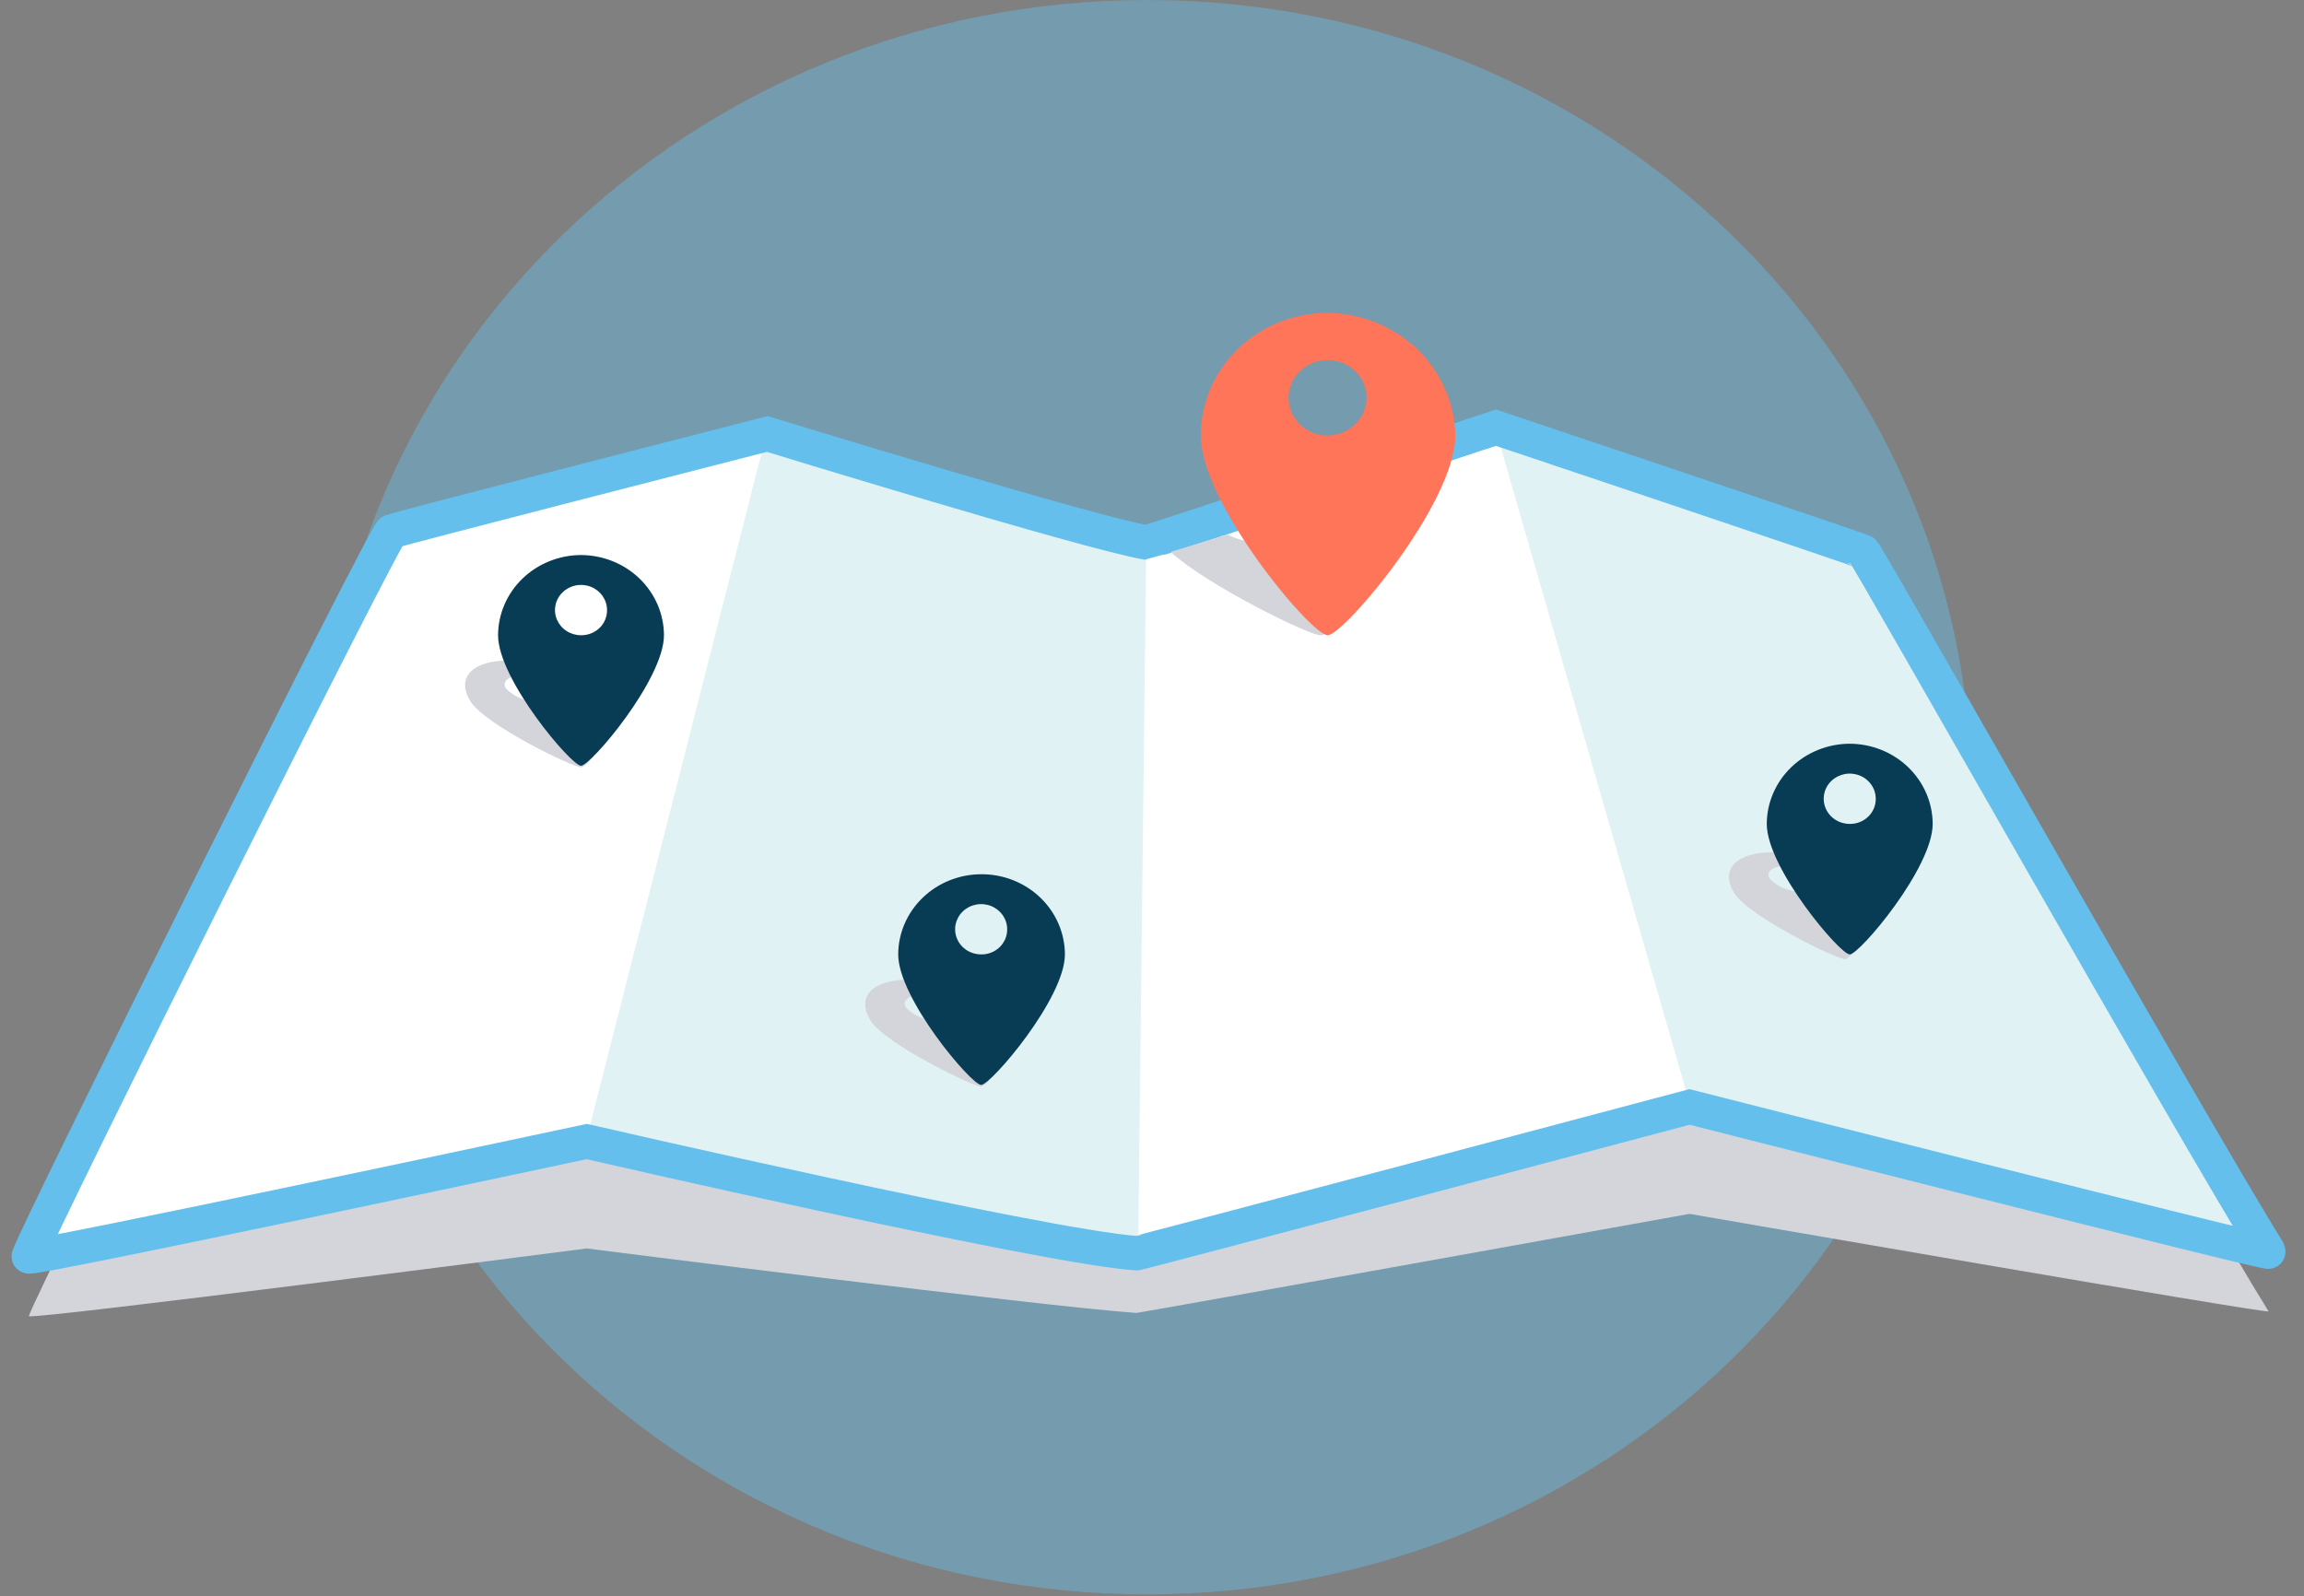 <svg width="140" height="97" viewBox="0 0 140 97" fill="none" xmlns="http://www.w3.org/2000/svg">
<rect x="0" y="0" width="140" height="97" fill="#808080" stroke="none"/>
<g clip-path="url(#clip0_212_109)">
<path d="M69.7 96.894C97.374 96.894 119.809 75.203 119.809 48.447C119.809 21.69 97.374 0 69.7 0C42.025 0 19.59 21.69 19.59 48.447C19.59 75.203 42.025 96.894 69.7 96.894Z" fill="#65BFEC" fill-opacity="0.43"/>
<path d="M137.847 79.693C133.498 72.718 113.533 37.458 113.237 37.171C113.138 37.076 90.9 29.622 90.9 29.622C90.9 29.622 69.799 36.598 69.65 36.598C65.895 35.929 46.622 30.005 46.622 30.005C46.622 30.005 23.889 35.833 23.791 35.929C23.395 36.025 2.244 78.451 1.75 79.98C1.651 80.267 35.651 75.871 35.651 75.871C35.651 75.871 63.424 79.407 69.057 79.789C69.255 79.789 102.662 73.769 102.662 73.769C102.662 73.769 137.946 79.885 137.847 79.693Z" fill="#D3D5DB"/>
<path d="M137.847 76.062C133.498 69.087 113.533 33.827 113.237 33.54C113.138 33.444 90.9 25.991 90.9 25.991C90.9 25.991 69.799 32.967 69.65 32.967C65.895 32.298 46.622 26.373 46.622 26.373C46.622 26.373 23.889 32.202 23.791 32.298C23.395 32.393 2.244 74.82 1.75 76.349C1.651 76.635 35.651 69.373 35.651 69.373C35.651 69.373 63.424 75.775 69.057 76.158C69.255 76.158 102.662 67.271 102.662 67.271C102.662 67.271 137.946 76.253 137.847 76.062Z" fill="#E0F2F3"/>
<path d="M90.851 25.991L69.65 32.967L69.156 76.253L102.76 67.367L90.851 25.991ZM46.572 26.373C46.572 26.373 23.84 32.202 23.741 32.298C23.346 32.393 2.195 74.82 1.701 76.349C1.602 76.635 35.602 69.373 35.602 69.373L46.572 26.373Z" fill="white"/>
<path d="M137.847 76.062C133.498 69.087 113.533 33.827 113.237 33.54C113.138 33.444 90.9 25.991 90.9 25.991C90.9 25.991 69.799 32.967 69.65 32.967C65.895 32.298 46.622 26.373 46.622 26.373C46.622 26.373 23.889 32.202 23.791 32.298C23.395 32.393 2.244 74.82 1.75 76.349C1.651 76.635 35.651 69.373 35.651 69.373C35.651 69.373 63.424 75.775 69.057 76.158C69.255 76.158 102.662 67.271 102.662 67.271C102.662 67.271 137.946 76.253 137.847 76.062V76.062Z" stroke="#65BFEC" stroke-width="2.096" stroke-miterlimit="10"/>
<path d="M107.752 51.791C105.478 51.791 104.49 52.842 105.38 54.276C106.269 55.709 111.606 58.289 112.1 58.289C112.595 58.289 114.374 55.709 113.484 54.276C112.595 52.842 109.926 51.791 107.752 51.791ZM109.333 54.18C108.999 54.173 108.669 54.102 108.364 53.971C108.058 53.84 107.783 53.651 107.554 53.416C107.257 53.033 107.653 52.651 108.345 52.651C108.679 52.658 109.008 52.728 109.314 52.86C109.619 52.991 109.895 53.18 110.124 53.416C110.42 53.893 110.025 54.18 109.333 54.18ZM30.956 40.133C28.683 40.133 27.695 41.184 28.584 42.618C29.474 44.051 34.811 46.631 35.305 46.631C35.799 46.631 37.578 44.051 36.689 42.618C35.799 41.184 33.131 40.133 30.956 40.133ZM32.538 42.618C32.203 42.611 31.874 42.54 31.568 42.409C31.263 42.278 30.988 42.089 30.759 41.853C30.462 41.471 30.857 41.089 31.549 41.089C31.884 41.095 32.213 41.166 32.519 41.298C32.824 41.429 33.099 41.618 33.328 41.853C33.625 42.236 33.229 42.618 32.538 42.618ZM55.27 59.531C52.997 59.531 52.008 60.582 52.898 62.016C53.787 63.449 59.124 66.029 59.619 66.029C60.113 66.029 61.892 63.449 61.002 62.016C60.276 61.241 59.392 60.62 58.405 60.193C57.419 59.765 56.351 59.54 55.27 59.531ZM56.851 62.016C56.517 62.009 56.187 61.938 55.882 61.807C55.576 61.676 55.301 61.487 55.072 61.251C54.776 60.869 55.171 60.487 55.863 60.487C56.197 60.493 56.527 60.564 56.832 60.695C57.138 60.827 57.413 61.016 57.642 61.251C57.938 61.633 57.642 62.016 56.851 62.016Z" fill="#D3D5DB"/>
<path d="M35.305 33.731C33.969 33.736 32.691 34.251 31.746 35.164C30.802 36.077 30.269 37.314 30.264 38.605C30.264 41.28 34.712 46.536 35.305 46.536C35.898 46.536 40.345 41.28 40.345 38.605C40.34 37.314 39.807 36.077 38.863 35.164C37.919 34.251 36.64 33.736 35.305 33.731ZM35.305 38.605C34.992 38.605 34.686 38.515 34.426 38.347C34.166 38.179 33.964 37.94 33.844 37.661C33.724 37.381 33.693 37.074 33.754 36.777C33.815 36.481 33.965 36.208 34.187 35.995C34.408 35.781 34.69 35.635 34.996 35.576C35.303 35.517 35.621 35.547 35.91 35.663C36.199 35.779 36.446 35.975 36.62 36.226C36.793 36.478 36.886 36.773 36.886 37.076C36.889 37.277 36.85 37.477 36.771 37.664C36.693 37.85 36.576 38.02 36.429 38.163C36.282 38.305 36.106 38.417 35.913 38.493C35.72 38.569 35.513 38.607 35.305 38.605ZM59.618 53.129C58.283 53.134 57.004 53.649 56.06 54.562C55.116 55.475 54.583 56.711 54.578 58.002C54.578 60.678 59.025 65.933 59.618 65.933C60.211 65.933 64.708 60.678 64.708 58.002C64.706 57.359 64.572 56.722 64.315 56.129C64.057 55.536 63.682 54.998 63.209 54.545C62.736 54.092 62.175 53.734 61.559 53.491C60.943 53.248 60.284 53.125 59.618 53.129ZM59.618 58.002C59.306 58.002 59 57.913 58.74 57.745C58.48 57.577 58.277 57.338 58.157 57.059C58.038 56.779 58.006 56.472 58.067 56.175C58.128 55.879 58.279 55.606 58.5 55.392C58.721 55.178 59.003 55.033 59.31 54.974C59.617 54.915 59.935 54.945 60.224 55.061C60.513 55.177 60.76 55.373 60.933 55.624C61.107 55.875 61.2 56.171 61.2 56.473C61.202 56.675 61.163 56.875 61.085 57.062C61.006 57.248 60.89 57.418 60.742 57.56C60.595 57.703 60.42 57.815 60.227 57.891C60.034 57.967 59.827 58.005 59.618 58.002ZM112.397 45.198C111.061 45.203 109.782 45.718 108.838 46.631C107.894 47.544 107.361 48.78 107.356 50.071C107.356 52.747 111.804 58.002 112.397 58.002C112.99 58.002 117.437 52.747 117.437 50.071C117.432 48.78 116.899 47.544 115.955 46.631C115.011 45.718 113.732 45.203 112.397 45.198ZM112.397 50.071C112.084 50.071 111.778 49.981 111.518 49.813C111.258 49.645 111.055 49.407 110.936 49.127C110.816 48.848 110.785 48.541 110.846 48.244C110.907 47.947 111.057 47.675 111.278 47.461C111.5 47.247 111.781 47.102 112.088 47.043C112.395 46.984 112.713 47.014 113.002 47.13C113.291 47.245 113.538 47.441 113.712 47.693C113.885 47.944 113.978 48.24 113.978 48.542C113.981 48.744 113.942 48.944 113.863 49.13C113.785 49.317 113.668 49.487 113.521 49.629C113.373 49.772 113.198 49.884 113.005 49.96C112.812 50.036 112.605 50.074 112.397 50.071Z" fill="#083B54"/>
<path d="M82.153 33.062C80.967 31.342 78.002 30.005 75.136 29.622C75.032 30.057 74.865 30.475 74.641 30.864H74.938C75.427 30.851 75.913 30.937 76.364 31.119C76.816 31.3 77.222 31.571 77.557 31.916C77.953 32.489 77.458 32.967 76.47 32.967C75.815 32.943 75.174 32.78 74.592 32.489L71.133 33.54C73.307 35.547 79.534 38.605 80.226 38.605C80.868 38.796 83.487 34.973 82.153 33.062Z" fill="#D3D5DB"/>
<path d="M80.67 19.016C78.626 19.018 76.667 19.804 75.222 21.201C73.777 22.599 72.964 24.493 72.961 26.469C72.961 30.578 79.682 38.605 80.67 38.605C81.659 38.605 88.429 30.578 88.429 26.469C88.393 24.495 87.562 22.612 86.114 21.22C84.665 19.829 82.712 19.038 80.67 19.016ZM80.67 26.469C80.201 26.469 79.742 26.334 79.352 26.082C78.962 25.831 78.658 25.472 78.479 25.053C78.299 24.634 78.252 24.173 78.344 23.728C78.435 23.283 78.661 22.875 78.993 22.554C79.325 22.233 79.747 22.015 80.207 21.926C80.668 21.838 81.144 21.883 81.578 22.057C82.011 22.23 82.382 22.524 82.642 22.901C82.903 23.279 83.042 23.722 83.042 24.176C83.034 24.782 82.782 25.361 82.339 25.789C81.896 26.218 81.297 26.462 80.67 26.469Z" fill="#FF755A"/>
</g>
<defs>
<clipPath id="clip0_212_109">
<rect width="138.568" height="96.893" fill="white" transform="translate(0.465 0)"/>
</clipPath>
</defs>
</svg>
